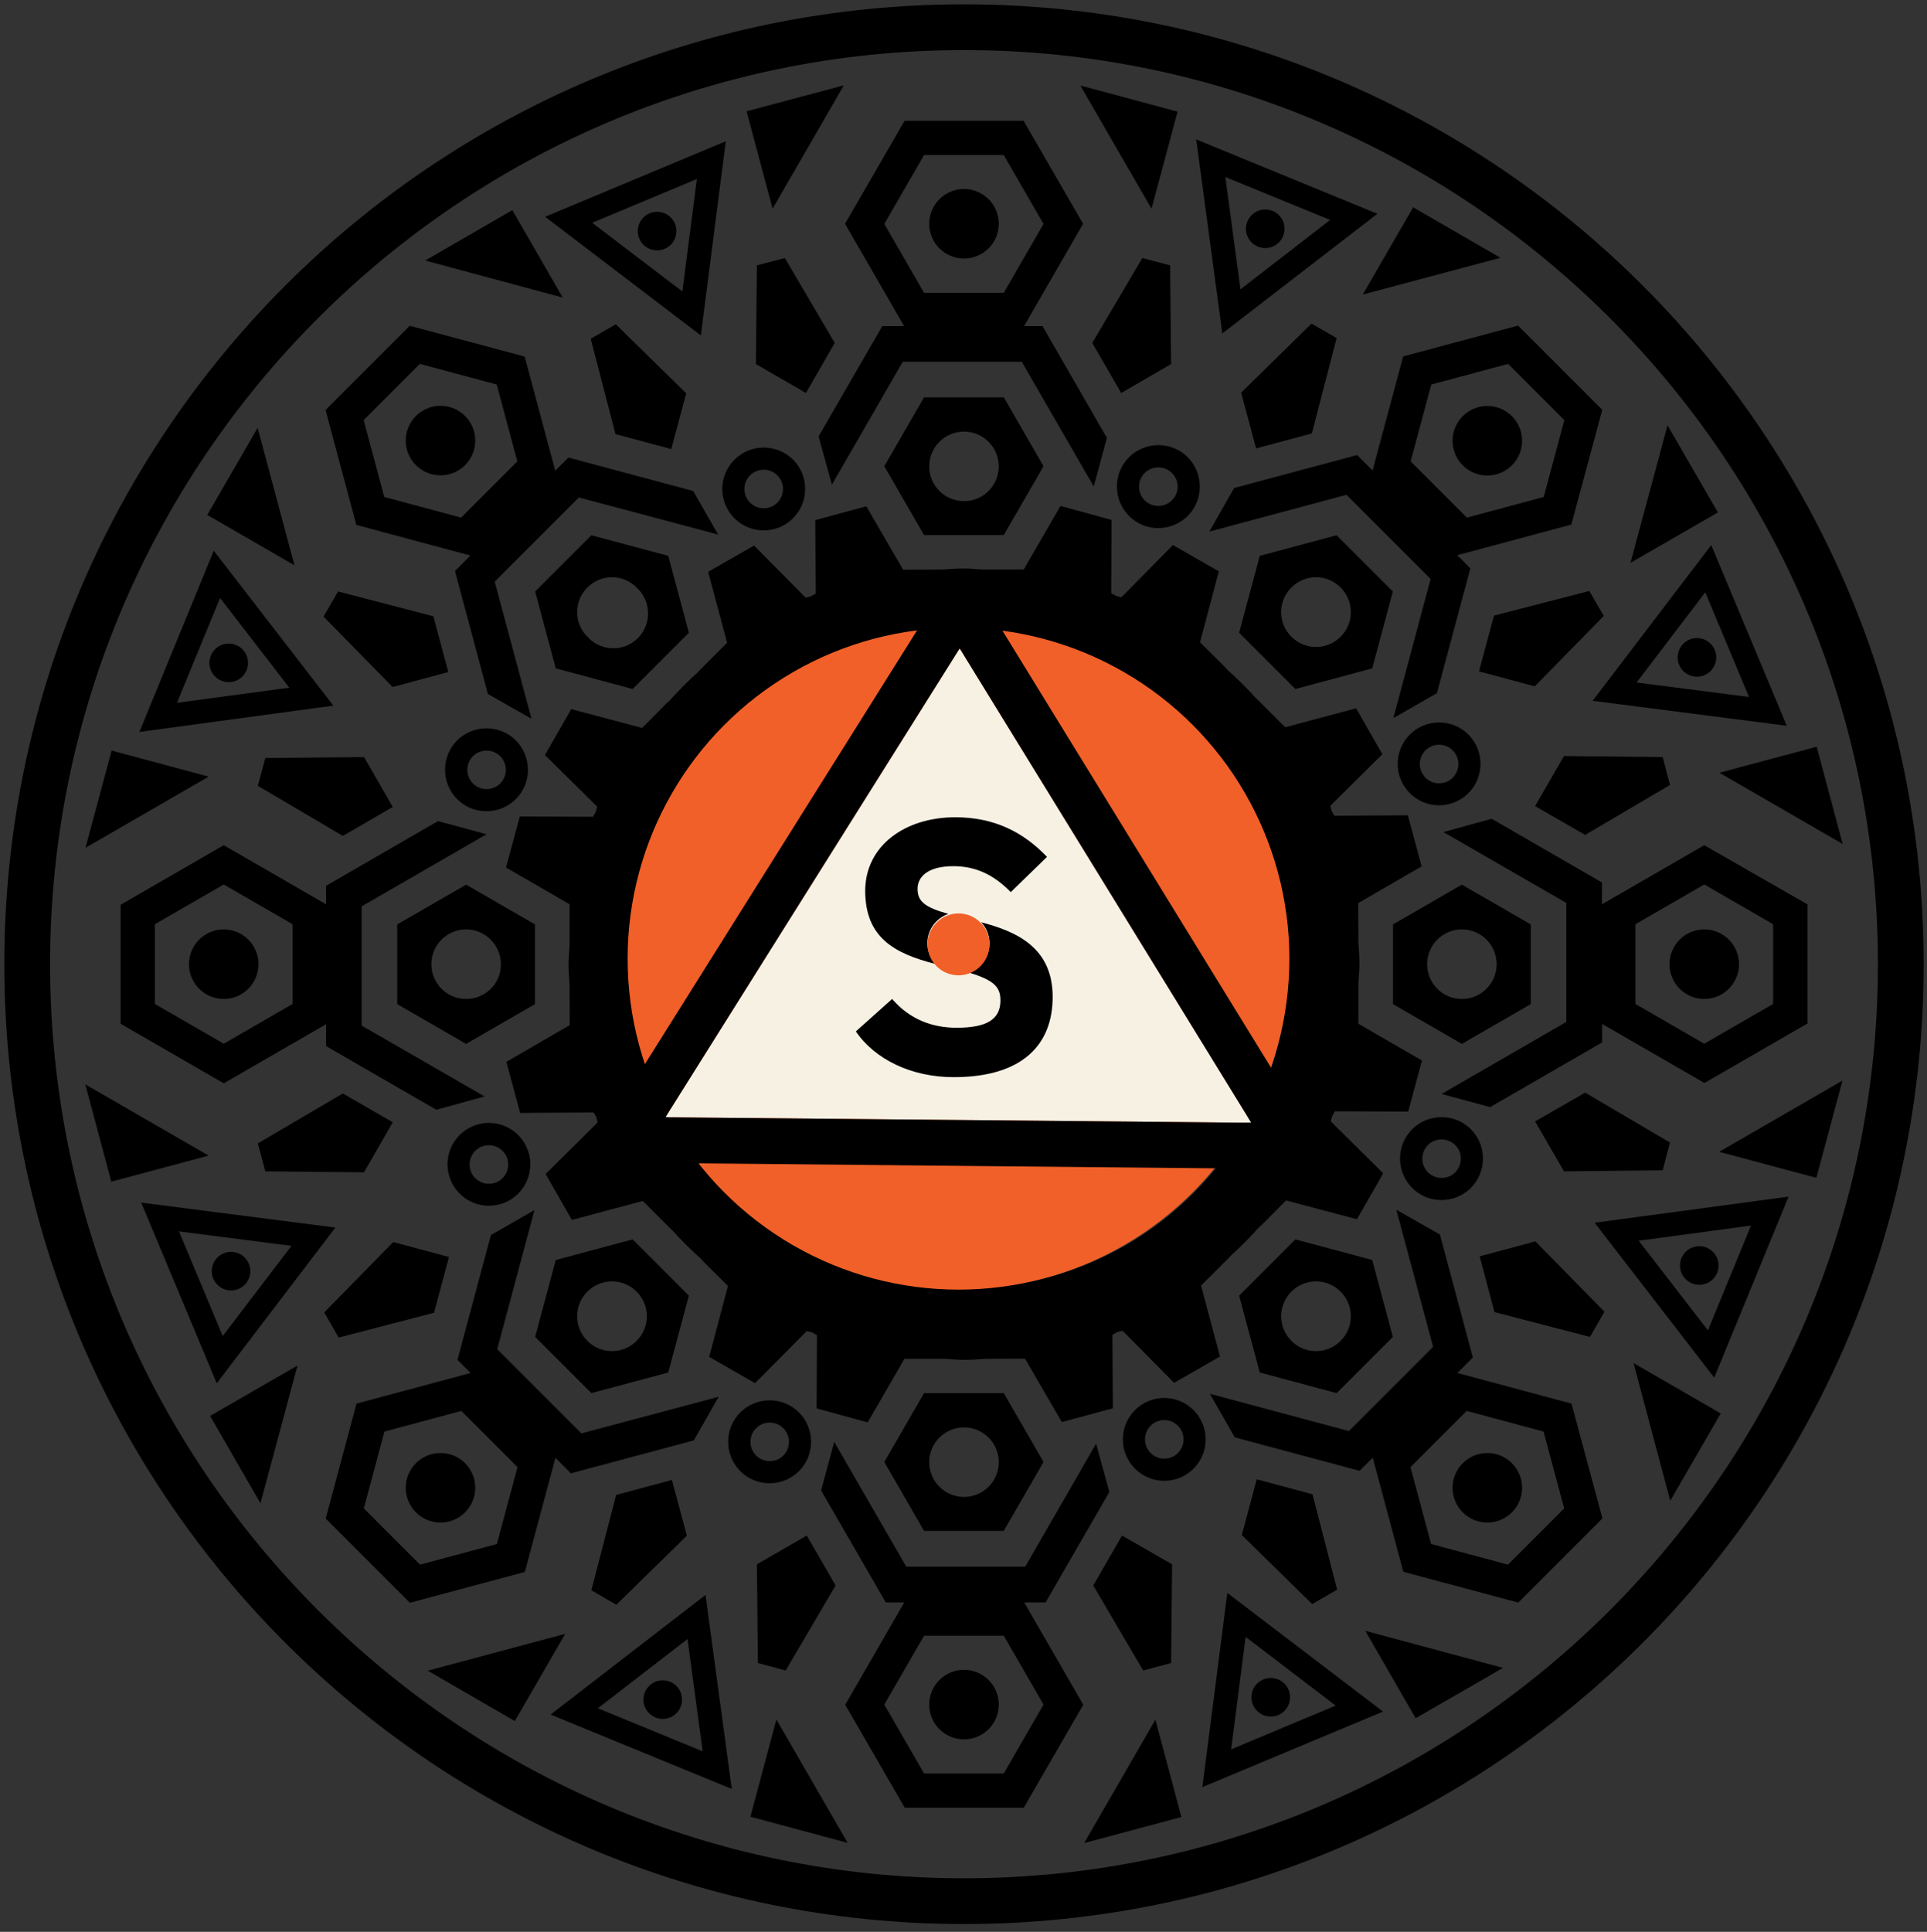 <?xml version="1.0" encoding="utf-8"?>
<!-- Generator: Adobe Illustrator 28.1.0, SVG Export Plug-In . SVG Version: 6.00 Build 0)  -->
<svg version="1.1" id="Layer_1" xmlns="http://www.w3.org/2000/svg" xmlns:xlink="http://www.w3.org/1999/xlink" x="0px" y="0px"
	 viewBox="0 0 115.84 116.11" style="enable-background:new 0 0 115.84 116.11;" xml:space="preserve">
<rect x="0" y="0" width="115.84" height="116.11" fill="#333333" stroke="none"/>
<style type="text/css">
	.st0{fill:#F16028;}
	.st1{fill:#F7F1E4;}
</style>
<path d="M73.48,20.04L71.91,8.38l10.89,4.47L73.48,20.04z M73.66,10.64l0.91,6.75l5.39-4.17L73.66,10.64z"/>
<path d="M62.67,19.6h-1.11l3.55-6.15l-3.58-6.19h-7.15l-3.58,6.19l3.55,6.15h-1.31l-3.83,6.63l0.8,2.9l4.26-7.39h7.15l4.33,7.5
	l0.79-2.92L62.67,19.6z M60.34,17.6h-4.79l-2.39-4.14l2.39-4.14h4.79l2.39,4.14L60.34,17.6z"/>
<circle cx="57.95" cy="13.45" r="2.09"/>
<path d="M60.34,23.88h-4.79l-2.39,4.14l2.39,4.14h4.79l2.39-4.14L60.34,23.88z M57.95,30.12c-1.16,0-2.09-0.94-2.09-2.09
	c0-1.16,0.94-2.09,2.09-2.09s2.09,0.94,2.09,2.09C60.04,29.18,59.11,30.12,57.95,30.12z"/>
<polygon points="68.67,15.51 65.66,20.61 67.4,23.62 70.4,21.88 70.34,15.95 "/>
<polygon points="47.18,15.51 50.18,20.61 48.45,23.62 45.44,21.88 45.5,15.95 "/>
<polygon points="69.22,12.54 69.22,12.55 70.79,6.71 64.95,5.14 64.95,5.15 "/>
<polygon points="46.45,12.53 46.44,12.53 44.88,6.69 50.72,5.13 50.72,5.14 "/>
<path d="M57.95,57.95"/>
<path d="M102.45,50.8l-6.15,3.55v-1.31l-6.63-3.83l-2.9,0.8l7.39,4.26v7.15l-7.5,4.33l2.92,0.79l6.73-3.89v-1.11l6.15,3.55l6.2-3.58
	v-7.15L102.45,50.8z M106.59,60.34l-4.14,2.39l-4.14-2.39v-4.79l4.14-2.39l4.14,2.39V60.34z"/>
<circle cx="102.45" cy="57.95" r="2.09"/>
<polygon points="100.39,68.67 95.29,65.67 92.28,67.4 94.02,70.4 99.95,70.34 "/>
<polygon points="100.39,47.18 95.29,50.18 92.28,48.45 94.02,45.44 99.95,45.5 "/>
<polygon points="103.36,69.22 103.35,69.23 109.19,70.79 110.76,64.95 110.75,64.95 "/>
<polygon points="103.37,46.45 103.37,46.44 109.21,44.88 110.77,50.72 110.76,50.72 "/>
<path d="M62.86,96.3l3.83-6.63l-0.8-2.9l-4.26,7.39h-7.15l-4.33-7.5l-0.79,2.92l3.89,6.73h1.11l-3.55,6.15l3.58,6.19h7.15l3.58-6.19
	l-3.55-6.15H62.86z M62.73,102.45l-2.39,4.14h-4.79l-2.39-4.14l2.39-4.14h4.79L62.73,102.45z"/>
<circle cx="57.95" cy="102.45" r="2.09"/>
<polygon points="47.23,100.4 50.23,95.29 48.5,92.29 45.5,94.02 45.56,99.95 "/>
<polygon points="68.72,100.4 65.72,95.29 67.45,92.29 70.46,94.02 70.4,99.95 "/>
<polygon points="46.68,103.36 46.67,103.35 45.11,109.19 50.95,110.76 50.95,110.75 "/>
<polygon points="69.45,103.37 69.46,103.37 71.02,109.21 65.18,110.77 65.18,110.76 "/>
<path d="M21.75,54.47l7.5-4.33l-2.92-0.79l-6.73,3.89v1.11l-6.15-3.55l-6.2,3.58v7.15l6.2,3.58l6.15-3.55v1.31l6.63,3.83l2.9-0.8
	l-7.39-4.26V54.47z M17.59,60.34l-4.14,2.39l-4.14-2.39v-4.79l4.14-2.39l4.14,2.39V60.34z"/>
<circle cx="13.45" cy="57.95" r="2.09"/>
<polygon points="15.5,47.23 20.61,50.24 23.61,48.5 21.88,45.5 15.95,45.56 "/>
<polygon points="15.5,68.72 20.61,65.72 23.61,67.45 21.88,70.46 15.95,70.4 "/>
<polygon points="12.54,46.68 12.55,46.68 6.71,45.11 5.14,50.95 5.15,50.95 "/>
<polygon points="12.53,69.45 12.53,69.46 6.69,71.02 5.13,65.18 5.14,65.18 "/>
<path d="M43.17,32.13l-1.5-2.62l-7.5-2.01l-0.79,0.79l-1.84-6.86l-6.91-1.85l-5.06,5.06l1.85,6.91l6.86,1.84l-0.93,0.93l1.98,7.39
	l2.62,1.49l-2.21-8.24l5.06-5.06L43.17,32.13z M27.72,31.11l-4.62-1.24l-1.24-4.62l3.38-3.38l4.62,1.24l1.24,4.62L27.72,31.11z"/>
<circle cx="26.48" cy="26.48" r="2.09"/>
<polygon points="35.51,20.36 37,26.09 40.35,26.99 41.25,23.64 37.02,19.49 "/>
<polygon points="20.32,35.55 26.05,37.04 26.95,40.39 23.6,41.29 19.45,37.06 "/>
<polygon points="33.81,17.88 33.82,17.87 30.8,12.63 25.56,15.66 25.56,15.66 "/>
<polygon points="17.7,33.97 17.69,33.97 12.46,30.95 15.49,25.71 15.49,25.72 "/>
<path d="M96.32,24.63l-5.06-5.06l-6.91,1.85l-1.84,6.86l-0.93-0.93l-7.39,1.98l-1.49,2.62l8.24-2.21l5.06,5.06l-2.24,8.36l2.62-1.5
	l2.01-7.5l-0.79-0.79l6.86-1.84L96.32,24.63z M92.8,29.87l-4.62,1.24l-3.38-3.38l1.24-4.62l4.62-1.24l3.38,3.38L92.8,29.87z"/>
<circle cx="89.41" cy="26.49" r="2.09"/>
<polygon points="95.54,35.52 89.81,37 88.91,40.35 92.26,41.25 96.41,37.02 "/>
<polygon points="80.35,20.32 78.86,26.05 75.51,26.95 74.61,23.6 78.84,19.45 "/>
<polygon points="98.02,33.81 98.03,33.82 103.27,30.8 100.24,25.56 100.24,25.56 "/>
<polygon points="81.93,17.7 81.93,17.69 84.95,12.46 90.19,15.49 90.18,15.5 "/>
<circle cx="76.06" cy="13.75" r="1.16"/>
<path d="M94.47,84.36l-6.86-1.84l0.93-0.93l-1.98-7.39l-2.62-1.49l2.21,8.24l-5.06,5.06l-8.36-2.24l1.5,2.62l7.5,2.01l0.79-0.79
	l1.84,6.86l6.91,1.85l5.06-5.06L94.47,84.36z M90.65,94.04l-4.62-1.24l-1.24-4.62l3.38-3.38l4.62,1.24l1.24,4.62L90.65,94.04z"/>
<circle cx="89.41" cy="89.42" r="2.09"/>
<polygon points="80.38,95.54 78.9,89.81 75.55,88.91 74.65,92.26 78.88,96.41 "/>
<polygon points="95.58,80.35 89.84,78.86 88.95,75.51 92.3,74.61 96.45,78.84 "/>
<polygon points="82.09,98.02 82.08,98.03 85.1,103.27 90.34,100.25 90.34,100.24 "/>
<polygon points="98.2,81.93 98.21,81.93 103.44,84.95 100.41,90.19 100.4,90.18 "/>
<path d="M34.95,86.15l-5.06-5.06l2.24-8.36l-2.62,1.5l-2.01,7.5l0.79,0.79l-6.86,1.84l-1.85,6.91l5.06,5.06l6.91-1.85l1.84-6.86
	l0.93,0.93l7.39-1.98l1.49-2.62L34.95,86.15z M29.87,92.8l-4.62,1.24l-3.38-3.38l1.24-4.62l4.62-1.24l3.38,3.38L29.87,92.8z"/>
<circle cx="26.48" cy="89.42" r="2.09"/>
<polygon points="20.36,80.39 26.09,78.9 26.99,75.55 23.64,74.65 19.49,78.88 "/>
<polygon points="35.55,95.58 37.04,89.85 40.39,88.95 41.29,92.3 37.05,96.45 "/>
<polygon points="17.88,82.09 17.87,82.08 12.63,85.1 15.65,90.34 15.66,90.34 "/>
<polygon points="33.97,98.2 33.97,98.21 30.95,103.44 25.71,100.41 25.72,100.41 "/>
<path d="M80.25,66.79l4.4,0.02l0.83-3.07l-3.82-2.21v-2.48c0,0,0,0,0,0c0.02-0.37,0.06-0.73,0.06-1.1c0-0.49-0.04-0.98-0.07-1.47
	c0,0.04,0.01,0.09,0.01,0.13l-0.01-2.33l3.81-2.21l-0.83-3.07l-4.41,0.03l-0.17-0.28l-0.08-0.32l3.13-3.1l-1.58-2.76l-4.26,1.14
	l-1.75-1.75c0.03,0.04,0.06,0.08,0.1,0.12c-0.63-0.7-1.3-1.37-2.01-1.99c0.06,0.05,0.13,0.1,0.19,0.15l-1.65-1.64l1.13-4.26
	l-2.76-1.58l-3.1,3.14l-0.32-0.08l-0.29-0.17l0.02-4.4l-3.07-0.84l-2.21,3.82h-2.48c0,0,0,0,0,0c-0.37-0.02-0.73-0.06-1.1-0.06
	c-0.49,0-0.98,0.04-1.47,0.07c0.04,0,0.09-0.01,0.13-0.01l-2.33,0.01l-2.21-3.81l-3.07,0.83l0.03,4.41l-0.29,0.17l-0.32,0.08
	l-3.1-3.13l-2.76,1.58l1.14,4.26l-1.75,1.75c0.04-0.03,0.08-0.06,0.12-0.1c-0.7,0.63-1.37,1.3-1.99,2.01
	c0.05-0.06,0.1-0.13,0.15-0.19l-1.64,1.65l-4.26-1.13l-1.58,2.76l3.14,3.1l-0.08,0.32l-0.17,0.29l-4.4-0.02l-0.83,3.07l3.82,2.21
	v2.48c0,0,0,0,0,0c-0.02,0.37-0.06,0.73-0.06,1.11c0,0.5,0.04,0.98,0.07,1.47c0-0.05-0.01-0.09-0.01-0.13l0.01,2.33l-3.81,2.21
	l0.83,3.07l4.41-0.03l0.17,0.28l0.08,0.32l-3.13,3.1l1.58,2.76l4.26-1.14l1.75,1.75c-0.03-0.04-0.06-0.08-0.1-0.12
	c0.63,0.7,1.3,1.37,2.01,1.99c-0.06-0.05-0.13-0.1-0.19-0.15l1.65,1.64l-1.13,4.26l2.76,1.58L48.5,80l0.32,0.08l0.29,0.17l-0.02,4.4
	l3.07,0.84l2.21-3.82h2.48c0,0,0,0,0,0c0.37,0.02,0.73,0.06,1.1,0.06c0.49,0,0.98-0.04,1.47-0.07c-0.04,0-0.09,0.01-0.13,0.01
	l2.33-0.01l2.21,3.81l3.07-0.83l-0.03-4.41l0.29-0.17l0.32-0.08l3.1,3.13l2.76-1.58l-1.14-4.26l1.75-1.75
	c-0.04,0.03-0.08,0.06-0.12,0.1c0.7-0.63,1.37-1.3,1.99-2.01c-0.05,0.06-0.1,0.13-0.15,0.19l1.64-1.65l4.26,1.13l1.58-2.76L80,67.4
	l0.08-0.32L80.25,66.79z M57.95,77.44c-10.76,0-19.49-8.72-19.49-19.49s8.72-19.49,19.49-19.49s19.49,8.72,19.49,19.49
	S68.71,77.44,57.95,77.44z"/>
<path d="M71.4,27.48c-0.97-0.97-2.55-0.97-3.53,0c-0.97,0.97-0.97,2.55,0,3.53s2.55,0.97,3.53,0C72.37,30.03,72.37,28.46,71.4,27.48
	z M70.45,30.07c-0.45,0.45-1.19,0.45-1.64,0c-0.45-0.45-0.45-1.19,0-1.64c0.45-0.45,1.19-0.45,1.64,0
	C70.91,28.88,70.91,29.61,70.45,30.07z"/>
<path d="M107.41,43.62l-11.67-1.5l7.13-9.36L107.41,43.62z M98.38,41.02l6.76,0.87l-2.63-6.29L98.38,41.02z"/>
<circle cx="102.01" cy="39.51" r="1.16"/>
<path d="M86.51,43.42c-1.38,0-2.49,1.12-2.49,2.49c0,1.38,1.12,2.49,2.49,2.49S89,47.29,89,45.91C89,44.54,87.89,43.42,86.51,43.42z
	 M86.51,47.08c-0.64,0-1.16-0.52-1.16-1.16c0-0.64,0.52-1.16,1.16-1.16s1.16,0.52,1.16,1.16C87.67,46.56,87.15,47.08,86.51,47.08z"
	/>
<path d="M103.05,82.8l-7.19-9.31l11.66-1.57L103.05,82.8z M98.51,74.57l4.16,5.39l2.59-6.3L98.51,74.57z"/>
<circle cx="102.15" cy="76.06" r="1.16"/>
<path d="M88.42,67.87c-0.97-0.97-2.55-0.97-3.53,0c-0.97,0.97-0.97,2.55,0,3.53c0.97,0.97,2.55,0.97,3.53,0
	C89.39,70.42,89.39,68.84,88.42,67.87z M87.48,70.46c-0.45,0.45-1.19,0.45-1.64,0c-0.45-0.45-0.45-1.19,0-1.64
	c0.45-0.45,1.19-0.45,1.64,0C87.93,69.26,87.93,70,87.48,70.46z"/>
<path d="M72.28,107.41l1.5-11.67l9.36,7.13L72.28,107.41z M74.88,98.38l-0.87,6.76l6.28-2.63L74.88,98.38z"/>
<circle cx="76.39" cy="102.01" r="1.16"/>
<path d="M69.99,84.02c-1.38,0-2.49,1.12-2.49,2.49S68.61,89,69.99,89c1.38,0,2.49-1.12,2.49-2.49S71.36,84.02,69.99,84.02z
	 M69.99,87.67c-0.64,0-1.16-0.52-1.16-1.16c0-0.64,0.52-1.16,1.16-1.16c0.64,0,1.16,0.52,1.16,1.16
	C71.15,87.15,70.63,87.67,69.99,87.67z"/>
<path d="M43.99,107.52l-10.89-4.47l9.31-7.19L43.99,107.52z M35.94,102.67l6.3,2.59l-0.91-6.75L35.94,102.67z"/>
<circle cx="39.84" cy="102.15" r="1.16"/>
<path d="M48.03,84.89c-0.97-0.97-2.55-0.97-3.53,0c-0.97,0.97-0.97,2.55,0,3.53c0.97,0.97,2.55,0.97,3.53,0
	C49,87.45,49,85.87,48.03,84.89z M47.09,87.48c-0.45,0.45-1.19,0.45-1.64,0c-0.45-0.45-0.45-1.19,0-1.64c0.45-0.45,1.19-0.45,1.64,0
	C47.54,86.29,47.54,87.02,47.09,87.48z"/>
<path d="M13.03,83.14L8.49,72.28l11.67,1.5L13.03,83.14z M10.76,74.01l2.63,6.29l4.13-5.42L10.76,74.01z"/>
<circle cx="13.89" cy="76.4" r="1.16"/>
<path d="M29.39,67.49c-1.38,0-2.49,1.12-2.49,2.49s1.12,2.49,2.49,2.49c1.38,0,2.49-1.12,2.49-2.49S30.77,67.49,29.39,67.49z
	 M29.39,71.15c-0.64,0-1.16-0.52-1.16-1.16c0-0.64,0.52-1.16,1.16-1.16c0.64,0,1.16,0.52,1.16,1.16
	C30.55,70.63,30.03,71.15,29.39,71.15z"/>
<path d="M8.38,43.99l4.47-10.89l7.19,9.31L8.38,43.99z M13.23,35.94l-2.59,6.3l6.75-0.91L13.23,35.94z"/>
<circle cx="13.75" cy="39.84" r="1.16"/>
<path d="M31.01,44.5c-0.97-0.97-2.55-0.97-3.53,0c-0.97,0.97-0.97,2.55,0,3.53c0.97,0.97,2.55,0.97,3.53,0
	C31.98,47.06,31.98,45.48,31.01,44.5z M30.07,47.09c-0.45,0.45-1.19,0.45-1.64,0c-0.45-0.45-0.45-1.19,0-1.64
	c0.45-0.45,1.19-0.45,1.64,0C30.52,45.9,30.52,46.64,30.07,47.09z"/>
<path d="M42.13,20.16l-9.36-7.13l10.86-4.54L42.13,20.16z M35.6,13.39l5.42,4.13l0.87-6.76L35.6,13.39z"/>
<circle cx="39.5" cy="13.89" r="1.16"/>
<path d="M45.91,26.9c-1.38,0-2.49,1.12-2.49,2.49c0,1.38,1.12,2.49,2.49,2.49c1.38,0,2.49-1.12,2.49-2.49
	C48.41,28.01,47.29,26.9,45.91,26.9z M45.91,30.55c-0.64,0-1.16-0.52-1.16-1.16c0-0.64,0.52-1.16,1.16-1.16
	c0.64,0,1.16,0.52,1.16,1.16C47.07,30.03,46.55,30.55,45.91,30.55z"/>
<path d="M80.35,32.17l-4.62,1.24l-1.24,4.62l3.38,3.38l4.62-1.24l1.24-4.62L80.35,32.17z M80.59,38.27c-0.82,0.82-2.14,0.82-2.96,0
	c-0.82-0.82-0.82-2.14,0-2.96c0.82-0.82,2.14-0.82,2.96,0C81.41,36.13,81.41,37.45,80.59,38.27z"/>
<path d="M87.88,53.17l-4.14,2.39v4.79l4.14,2.39l4.14-2.39v-4.79L87.88,53.17z M87.88,60.04c-1.16,0-2.09-0.94-2.09-2.09
	c0-1.16,0.94-2.09,2.09-2.09c1.16,0,2.09,0.94,2.09,2.09C89.97,59.11,89.03,60.04,87.88,60.04z"/>
<path d="M82.49,75.73l-4.62-1.24l-3.38,3.38l1.24,4.62l4.62,1.24l3.38-3.38L82.49,75.73z M80.59,80.59c-0.82,0.82-2.14,0.82-2.96,0
	c-0.82-0.82-0.82-2.14,0-2.96c0.82-0.82,2.14-0.82,2.96,0C81.41,78.45,81.41,79.77,80.59,80.59z"/>
<path d="M60.34,83.73h-4.79l-2.39,4.14l2.39,4.14h4.79l2.39-4.14L60.34,83.73z M57.95,89.97c-1.16,0-2.09-0.94-2.09-2.09
	c0-1.16,0.94-2.09,2.09-2.09c1.16,0,2.09,0.94,2.09,2.09C60.04,89.03,59.11,89.97,57.95,89.97z"/>
<path d="M38.03,74.49l-4.62,1.24l-1.24,4.62l3.38,3.38l4.62-1.24l1.24-4.62L38.03,74.49z M38.27,80.59c-0.82,0.82-2.14,0.82-2.96,0
	c-0.82-0.82-0.82-2.14,0-2.96c0.82-0.82,2.14-0.82,2.96,0C39.09,78.45,39.09,79.77,38.27,80.59z"/>
<path d="M28.02,53.17l-4.14,2.39v4.79l4.14,2.39l4.14-2.39v-4.79L28.02,53.17z M28.02,60.04c-1.16,0-2.09-0.94-2.09-2.09
	c0-1.16,0.94-2.09,2.09-2.09s2.09,0.94,2.09,2.09C30.12,59.11,29.18,60.04,28.02,60.04z"/>
<path d="M40.17,33.41l-4.62-1.24l-3.38,3.38l1.24,4.62l4.62,1.24l3.38-3.38L40.17,33.41z M38.35,38.35c-0.82,0.82-2.14,0.82-2.96,0
	c-0.01-0.01-0.02-0.03-0.03-0.05c-0.01-0.01-0.03-0.02-0.05-0.03c-0.82-0.82-0.82-2.14,0-2.96c0.82-0.82,2.14-0.82,2.96,0
	c0.01,0.01,0.02,0.03,0.03,0.05c0.01,0.01,0.03,0.02,0.05,0.03C39.16,36.21,39.16,37.53,38.35,38.35z"/>
<path d="M57.95,3.01c30.3,0,54.94,24.65,54.94,54.94s-24.65,54.94-54.94,54.94c-30.3,0-54.94-24.65-54.94-54.94
	S27.65,3.01,57.95,3.01 M57.95,0.26c-31.86,0-57.69,25.83-57.69,57.69s25.83,57.69,57.69,57.69c31.86,0,57.69-25.83,57.69-57.69
	S89.81,0.26,57.95,0.26L57.95,0.26z"/>
<circle class="st0" cx="57.62" cy="57.62" r="19.89"/>
<polyline class="st1" points="57.69,38.97 75.23,67.48 40,67.15 57.69,38.97 "/>
<g>
	<path d="M57.69,38.97l17.53,28.51L40,67.15L57.69,38.97 M57.69,36.23c-0.94,0-1.82,0.49-2.33,1.29L37.68,65.69
		c-0.53,0.84-0.56,1.9-0.08,2.78c0.48,0.87,1.39,1.42,2.38,1.43l35.22,0.34c0.01,0,0.02,0,0.03,0c0.99,0,1.9-0.53,2.39-1.39
		c0.49-0.87,0.47-1.94-0.05-2.79L60.03,37.53c-0.5-0.81-1.38-1.3-2.33-1.31C57.7,36.23,57.7,36.23,57.69,36.23L57.69,36.23z"/>
	<g>
		<path d="M56.24,57.94c-0.3-0.33-0.49-0.77-0.49-1.25c0-0.82,0.53-1.51,1.26-1.76c-1.42-0.4-1.85-0.75-1.85-1.51
			c0-0.67,0.54-1.36,2.16-1.36c1.38,0,2.47,0.56,3.44,1.56l2.18-2.12c-1.43-1.49-3.16-2.38-5.52-2.38c-2.99,0-5.41,1.69-5.41,4.44
			C52.03,56.34,53.73,57.3,56.24,57.94z"/>
		<path d="M58.98,55.43c0.31,0.33,0.5,0.77,0.5,1.26c0,0.81-0.52,1.5-1.25,1.76c1.57,0.47,1.91,0.9,1.91,1.68
			c0,1.15-0.84,1.64-2.64,1.64c-1.45,0-2.81-0.5-3.87-1.73l-2.18,1.95c1.15,1.69,3.35,2.75,5.88,2.75c4.13,0,5.95-1.95,5.95-4.82
			C63.28,56.97,61.15,56,58.98,55.43z"/>
	</g>
</g>
<circle class="st0" cx="57.62" cy="56.76" r="1.86"/>
</svg>
